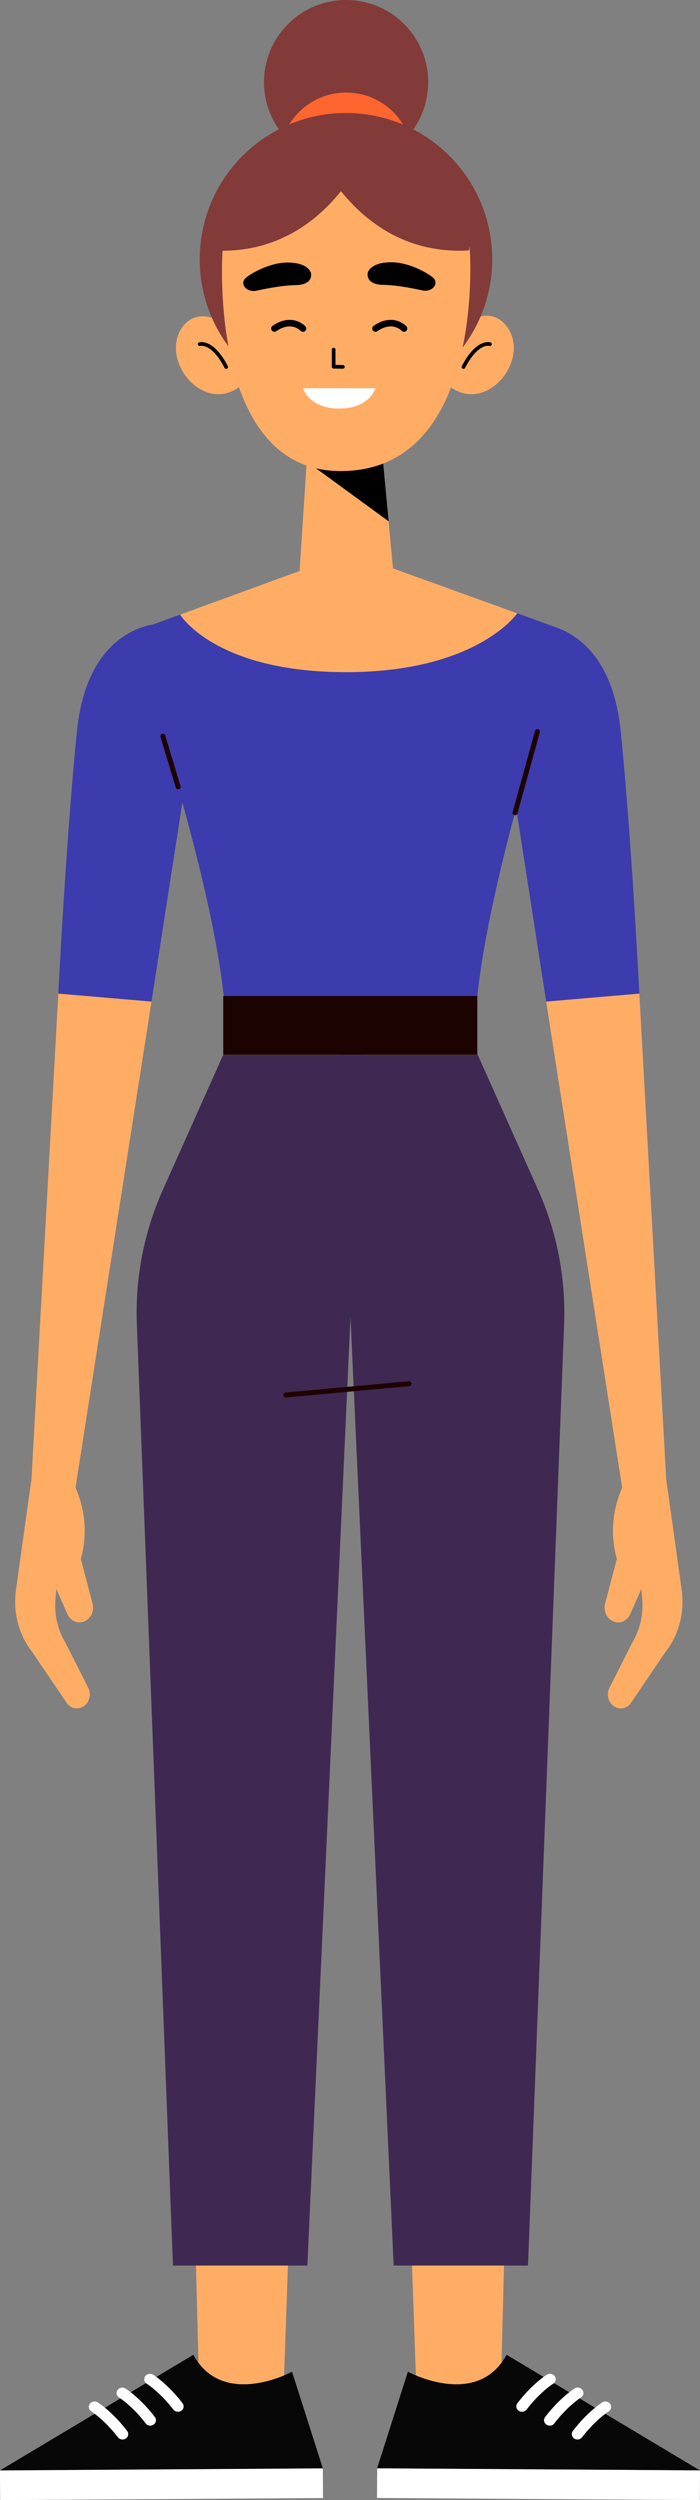 <?xml version="1.0" encoding="utf-8"?>
<!-- Generator: Adobe Illustrator 25.0.0, SVG Export Plug-In . SVG Version: 6.00 Build 0)  -->
<svg version="1.1" id="Layer_1" xmlns="http://www.w3.org/2000/svg" xmlns:xlink="http://www.w3.org/1999/xlink" x="0px" y="0px"
	 viewBox="0 0 95.88 342.3" style="enable-background:new 0 0 95.88 342.3;" xml:space="preserve">
<rect x="0" y="0" width="95.88" height="342.3" fill="#808080" stroke="none"/>
<style type="text/css">
	.st0{fill:#FFAD65;}
	.st1{fill:#FFFFFF;}
	.st2{fill:#3F2952;}
	.st3{fill:none;stroke:#1D0300;stroke-width:0.681;stroke-linecap:round;stroke-linejoin:round;stroke-miterlimit:10;}
	.st4{fill:#3C3CAE;}
	.st5{fill:#1D0300;}
	.st6{fill:#823B39;}
	.st7{fill:#FF652F;}
	.st8{fill:none;stroke:#000000;stroke-width:0.507;stroke-linecap:round;stroke-linejoin:round;stroke-miterlimit:10;}
	.st9{fill:none;stroke:#000000;stroke-width:0.896;stroke-linecap:round;stroke-linejoin:round;stroke-miterlimit:10;}
</style>
<g>
	<g>
		<g>
			<g>
				<polygon class="st0" points="57.18,331.41 55.78,291.64 69.46,293.51 68.56,328.81 				"/>
				<g>
					<g>
						<g>
							<g>
								<defs>
									<path id="XMLID_57_" d="M55.87,324.73c0,0,9.45,5.13,13.52-2.32l26.48,15.83l-44.22-0.28L55.87,324.73z"/>
								</defs>
								<use xlink:href="#XMLID_57_"  style="overflow:visible;fill:#070707;"/>
								<clipPath id="XMLID_2_">
									<use xlink:href="#XMLID_57_"  style="overflow:visible;"/>
								</clipPath>
							</g>
							
								<rect x="71.72" y="318.02" transform="matrix(6.424083e-03 -1 1 6.424083e-03 -266.844 411.693)" class="st1" width="4.06" height="44.22"/>
							<path class="st1" d="M71.81,330.15c0.12-0.05,0.24-0.13,0.32-0.24c1.8-2.37,3.62-3.53,3.64-3.54
								c0.36-0.23,0.45-0.69,0.21-1.03c-0.24-0.34-0.73-0.42-1.08-0.21c-0.08,0.05-2.05,1.31-4.03,3.91
								c-0.25,0.33-0.18,0.8,0.17,1.04C71.28,330.23,71.57,330.25,71.81,330.15z"/>
							<path class="st1" d="M75.61,332.05c0.12-0.05,0.24-0.13,0.32-0.25c1.8-2.37,3.62-3.53,3.64-3.54
								c0.36-0.23,0.45-0.69,0.21-1.03c-0.24-0.34-0.73-0.43-1.08-0.21c-0.08,0.05-2.05,1.31-4.03,3.91
								c-0.25,0.33-0.18,0.8,0.17,1.04C75.07,332.13,75.37,332.15,75.61,332.05z"/>
							<path class="st1" d="M79.41,333.95c0.12-0.05,0.24-0.13,0.32-0.25c1.81-2.36,3.62-3.53,3.64-3.54
								c0.36-0.23,0.45-0.69,0.21-1.03c-0.24-0.34-0.73-0.43-1.08-0.21c-0.08,0.05-2.05,1.31-4.03,3.91
								c-0.25,0.33-0.18,0.8,0.17,1.04C78.87,334.03,79.16,334.05,79.41,333.95z"/>
						</g>
					</g>
				</g>
			</g>
			<path class="st2" d="M65.43,144.41l8.27,18.49c2.54,5.67,3.76,11.84,3.58,18.05l-4.96,129.24H53.92l-7.55-165.78H65.43z"/>
		</g>
		<g>
			<g>
				<polygon class="st0" points="38.69,331.41 40.1,291.64 26.42,293.51 27.32,328.81 				"/>
				<g>
					<g>
						<g>
							<g>
								<defs>
									<path id="XMLID_56_" d="M40,324.73c0,0-9.45,5.13-13.52-2.32L0,338.24l44.22-0.28L40,324.73z"/>
								</defs>
								<use xlink:href="#XMLID_56_"  style="overflow:visible;fill:#070707;"/>
								<clipPath id="XMLID_3_">
									<use xlink:href="#XMLID_56_"  style="overflow:visible;"/>
								</clipPath>
							</g>
							
								<rect x="0.01" y="338.1" transform="matrix(1 -6.424068e-03 6.424068e-03 1 -2.185 0.149)" class="st1" width="44.22" height="4.06"/>
							<path class="st1" d="M24.06,330.15c-0.12-0.05-0.24-0.13-0.32-0.24c-1.81-2.37-3.62-3.53-3.64-3.54
								c-0.36-0.23-0.45-0.69-0.21-1.03c0.24-0.34,0.73-0.42,1.08-0.21c0.08,0.05,2.05,1.31,4.03,3.91c0.25,0.33,0.18,0.8-0.17,1.04
								C24.6,330.23,24.31,330.25,24.06,330.15z"/>
							<path class="st1" d="M20.27,332.05c-0.12-0.05-0.24-0.13-0.32-0.25c-1.8-2.37-3.62-3.53-3.64-3.54
								c-0.36-0.23-0.45-0.69-0.21-1.03c0.24-0.34,0.73-0.43,1.08-0.21c0.08,0.05,2.05,1.31,4.03,3.91c0.25,0.33,0.18,0.8-0.17,1.04
								C20.8,332.13,20.51,332.15,20.27,332.05z"/>
							<path class="st1" d="M16.47,333.95c-0.12-0.05-0.24-0.13-0.32-0.25c-1.81-2.36-3.62-3.53-3.64-3.54
								c-0.36-0.23-0.45-0.69-0.21-1.03c0.24-0.34,0.73-0.43,1.08-0.21c0.08,0.05,2.05,1.31,4.03,3.91c0.25,0.33,0.18,0.8-0.17,1.04
								C17.01,334.03,16.72,334.05,16.47,333.95z"/>
						</g>
					</g>
				</g>
			</g>
			<g>
				<path class="st2" d="M30.58,144.41l-8.27,18.49c-2.54,5.67-3.76,11.84-3.58,18.05l4.96,129.24H42.1l7.54-165.78H30.58z"/>
				<line class="st3" x1="39.15" y1="191" x2="56.03" y2="189.45"/>
			</g>
		</g>
	</g>
	<g>
		<g>
			<path class="st4" d="M73.83,85.42c0,0,9.71,0.11,11.19,14.68c1.48,14.57,2.55,35.94,2.55,35.94l-12.76,1.09l-5.75-37.06
				L73.83,85.42z"/>
			<g>
				<g>
					<polygon class="st0" points="87.57,136.05 91.43,205.82 85.66,206.5 74.81,137.14 					"/>
				</g>
				<g>
					<path class="st0" d="M86,202.2c0,0-3.3,4.87-1.51,11.24l-1.61,6.13c-0.25,0.95,0.19,1.97,1.03,2.38l0,0
						c0.91,0.45,1.97,0.04,2.4-0.93l1.53-3.45l0.12,1.34c0.19,2.12-0.3,4.24-1.37,6.02l-3.05,6.04c-0.35,0.57-0.37,1.31-0.07,1.92
						l0,0c0.58,1.18,2.08,1.37,2.88,0.37l4.78-7.05c1.85-2.34,2.67-5.45,2.24-8.53l-2.31-16.53L86,202.2z"/>
				</g>
			</g>
		</g>
		<g>
			<path class="st4" d="M21.73,85.42c0,0-9.71,0.11-11.19,14.68c-1.48,14.57-2.55,35.94-2.55,35.94l12.76,1.09l5.75-37.06
				L21.73,85.42z"/>
			<g>
				<g>
					<polygon class="st0" points="7.99,136.05 4.13,205.82 9.9,206.5 20.75,137.14 					"/>
				</g>
				<g>
					<path class="st0" d="M9.56,202.2c0,0,3.3,4.87,1.51,11.24l1.61,6.13c0.25,0.95-0.19,1.97-1.03,2.38l0,0
						c-0.91,0.45-1.97,0.04-2.4-0.93l-1.53-3.45l-0.12,1.34c-0.19,2.12,0.3,4.24,1.37,6.02l3.05,6.04c0.35,0.57,0.37,1.31,0.07,1.92
						l0,0c-0.58,1.18-2.08,1.37-2.88,0.37l-4.78-7.05c-1.85-2.34-2.67-5.45-2.24-8.53l2.31-16.53L9.56,202.2z"/>
				</g>
			</g>
		</g>
		<g>
			<path class="st4" d="M75.47,85.64l-27.58-9.97L20.29,85.75c-1.41,0.52-2.16,2.05-1.68,3.48c3.07,9.09,13.16,40.21,12.33,54.48
				h17.08H65.1c-0.83-14.27,9.06-45.49,12.06-54.6C77.63,87.68,76.88,86.15,75.47,85.64z"/>
			<rect x="30.58" y="136.37" class="st5" width="34.8" height="8.03"/>
			<g>
				<path class="st0" d="M24.67,84.15c0,0,4.75,7.88,22.72,7.88s23.46-8.06,23.46-8.06l-22.97-8.3L24.67,84.15z"/>
				<line class="st3" x1="70.55" y1="111.28" x2="73.61" y2="100.17"/>
				<line class="st3" x1="24.4" y1="107.73" x2="22.31" y2="100.81"/>
			</g>
		</g>
	</g>
	<g>
		<g>
			<path class="st6" d="M58.43,13.47c-1.22,6.09-7.15,10.03-13.24,8.81s-10.03-7.15-8.81-13.24C37.6,2.94,43.53-1,49.62,0.22
				C55.71,1.45,59.66,7.38,58.43,13.47z"/>
			<path class="st7" d="M56.35,23.59c-0.99,4.94-5.8,8.14-10.74,7.15c-4.94-0.99-8.14-5.8-7.15-10.74c0.99-4.94,5.8-8.14,10.74-7.15
				C54.15,13.83,57.35,18.65,56.35,23.59z"/>
		</g>
		<g>
			<g>
				<g>
					<path class="st0" d="M63.96,44.18c0,0,3.12-2.42,5.4,0.45c3.46,4.37-2.6,12.29-7.87,8.21L63.96,44.18z"/>
					<path class="st8" d="M67.11,47.12c0,0-1.74-0.55-3.63,3.13"/>
				</g>
			</g>
		</g>
		<g>
			<g>
				<g>
					<path class="st0" d="M30.98,44.46c0,0-3.59-2.71-5.87,0.17c-3.46,4.37,2.6,12.29,7.87,8.21L30.98,44.46z"/>
					<path class="st8" d="M27.35,47.12c0,0,1.74-0.55,3.63,3.13"/>
				</g>
			</g>
		</g>
		
			<ellipse transform="matrix(0.926 -0.378 0.378 0.926 -9.9 20.547)" class="st6" cx="47.38" cy="35.49" rx="20.03" ry="20.03"/>
		<polygon class="st0" points="42.1,61.78 40.74,82.75 54.29,82.75 52.31,61.55 		"/>
		<path d="M41.96,63.19c0.45,0.26,11.27,8.19,11.27,8.19l-0.92-9.84L41.96,63.19z"/>
		<path class="st0" d="M30.48,34.46c0,0-2.1,30.04,16.18,30.04c19.77,0,17.7-30.04,17.7-30.04s-0.11-13.53-17.09-13.53
			C31.7,20.93,30.48,34.46,30.48,34.46z"/>
		<g>
			<polyline class="st8" points="45.7,47.87 45.7,50.21 46.96,50.23 			"/>
			<path d="M50.38,37.32c0,0-0.45,1.64,2.1,1.68c1.94,0.03,4.3,0.53,5.41,0.77c0.63,0.13,1.31-0.11,1.61-0.58l0,0
				c0.24-0.38,0.19-0.82-0.15-1.14c-0.69-0.63-3.23-2.09-5.59-2.14C50.74,35.84,50.38,37.32,50.38,37.32z"/>
			<path d="M42.59,37.36c0,0,0.45,1.64-2.1,1.68c-1.94,0.03-4.3,0.53-5.41,0.77c-0.63,0.13-1.31-0.11-1.61-0.58l0,0
				c-0.24-0.38-0.19-0.82,0.15-1.14c0.69-0.63,3.23-2.09,5.59-2.14C42.23,35.88,42.59,37.36,42.59,37.36z"/>
			<g>
				<path class="st1" d="M41.5,53.16h9.93c0,0-0.81,2.78-4.96,2.78C42.3,55.94,41.5,53.16,41.5,53.16z"/>
			</g>
			<path class="st9" d="M41.5,44.98c0,0-1.52-1.66-3.91,0"/>
			<path class="st9" d="M55.34,44.98c0,0-1.52-1.66-3.91,0"/>
		</g>
		<path class="st6" d="M42.14,18.17c0,0,5.7,17.07,22.1,16.12C64.24,34.29,67.8,12.5,42.14,18.17z"/>
		<path class="st6" d="M51.27,18.17c0,0-5.7,17.07-22.1,16.12C29.17,34.29,30.12,11.67,51.27,18.17z"/>
	</g>
</g>
</svg>
